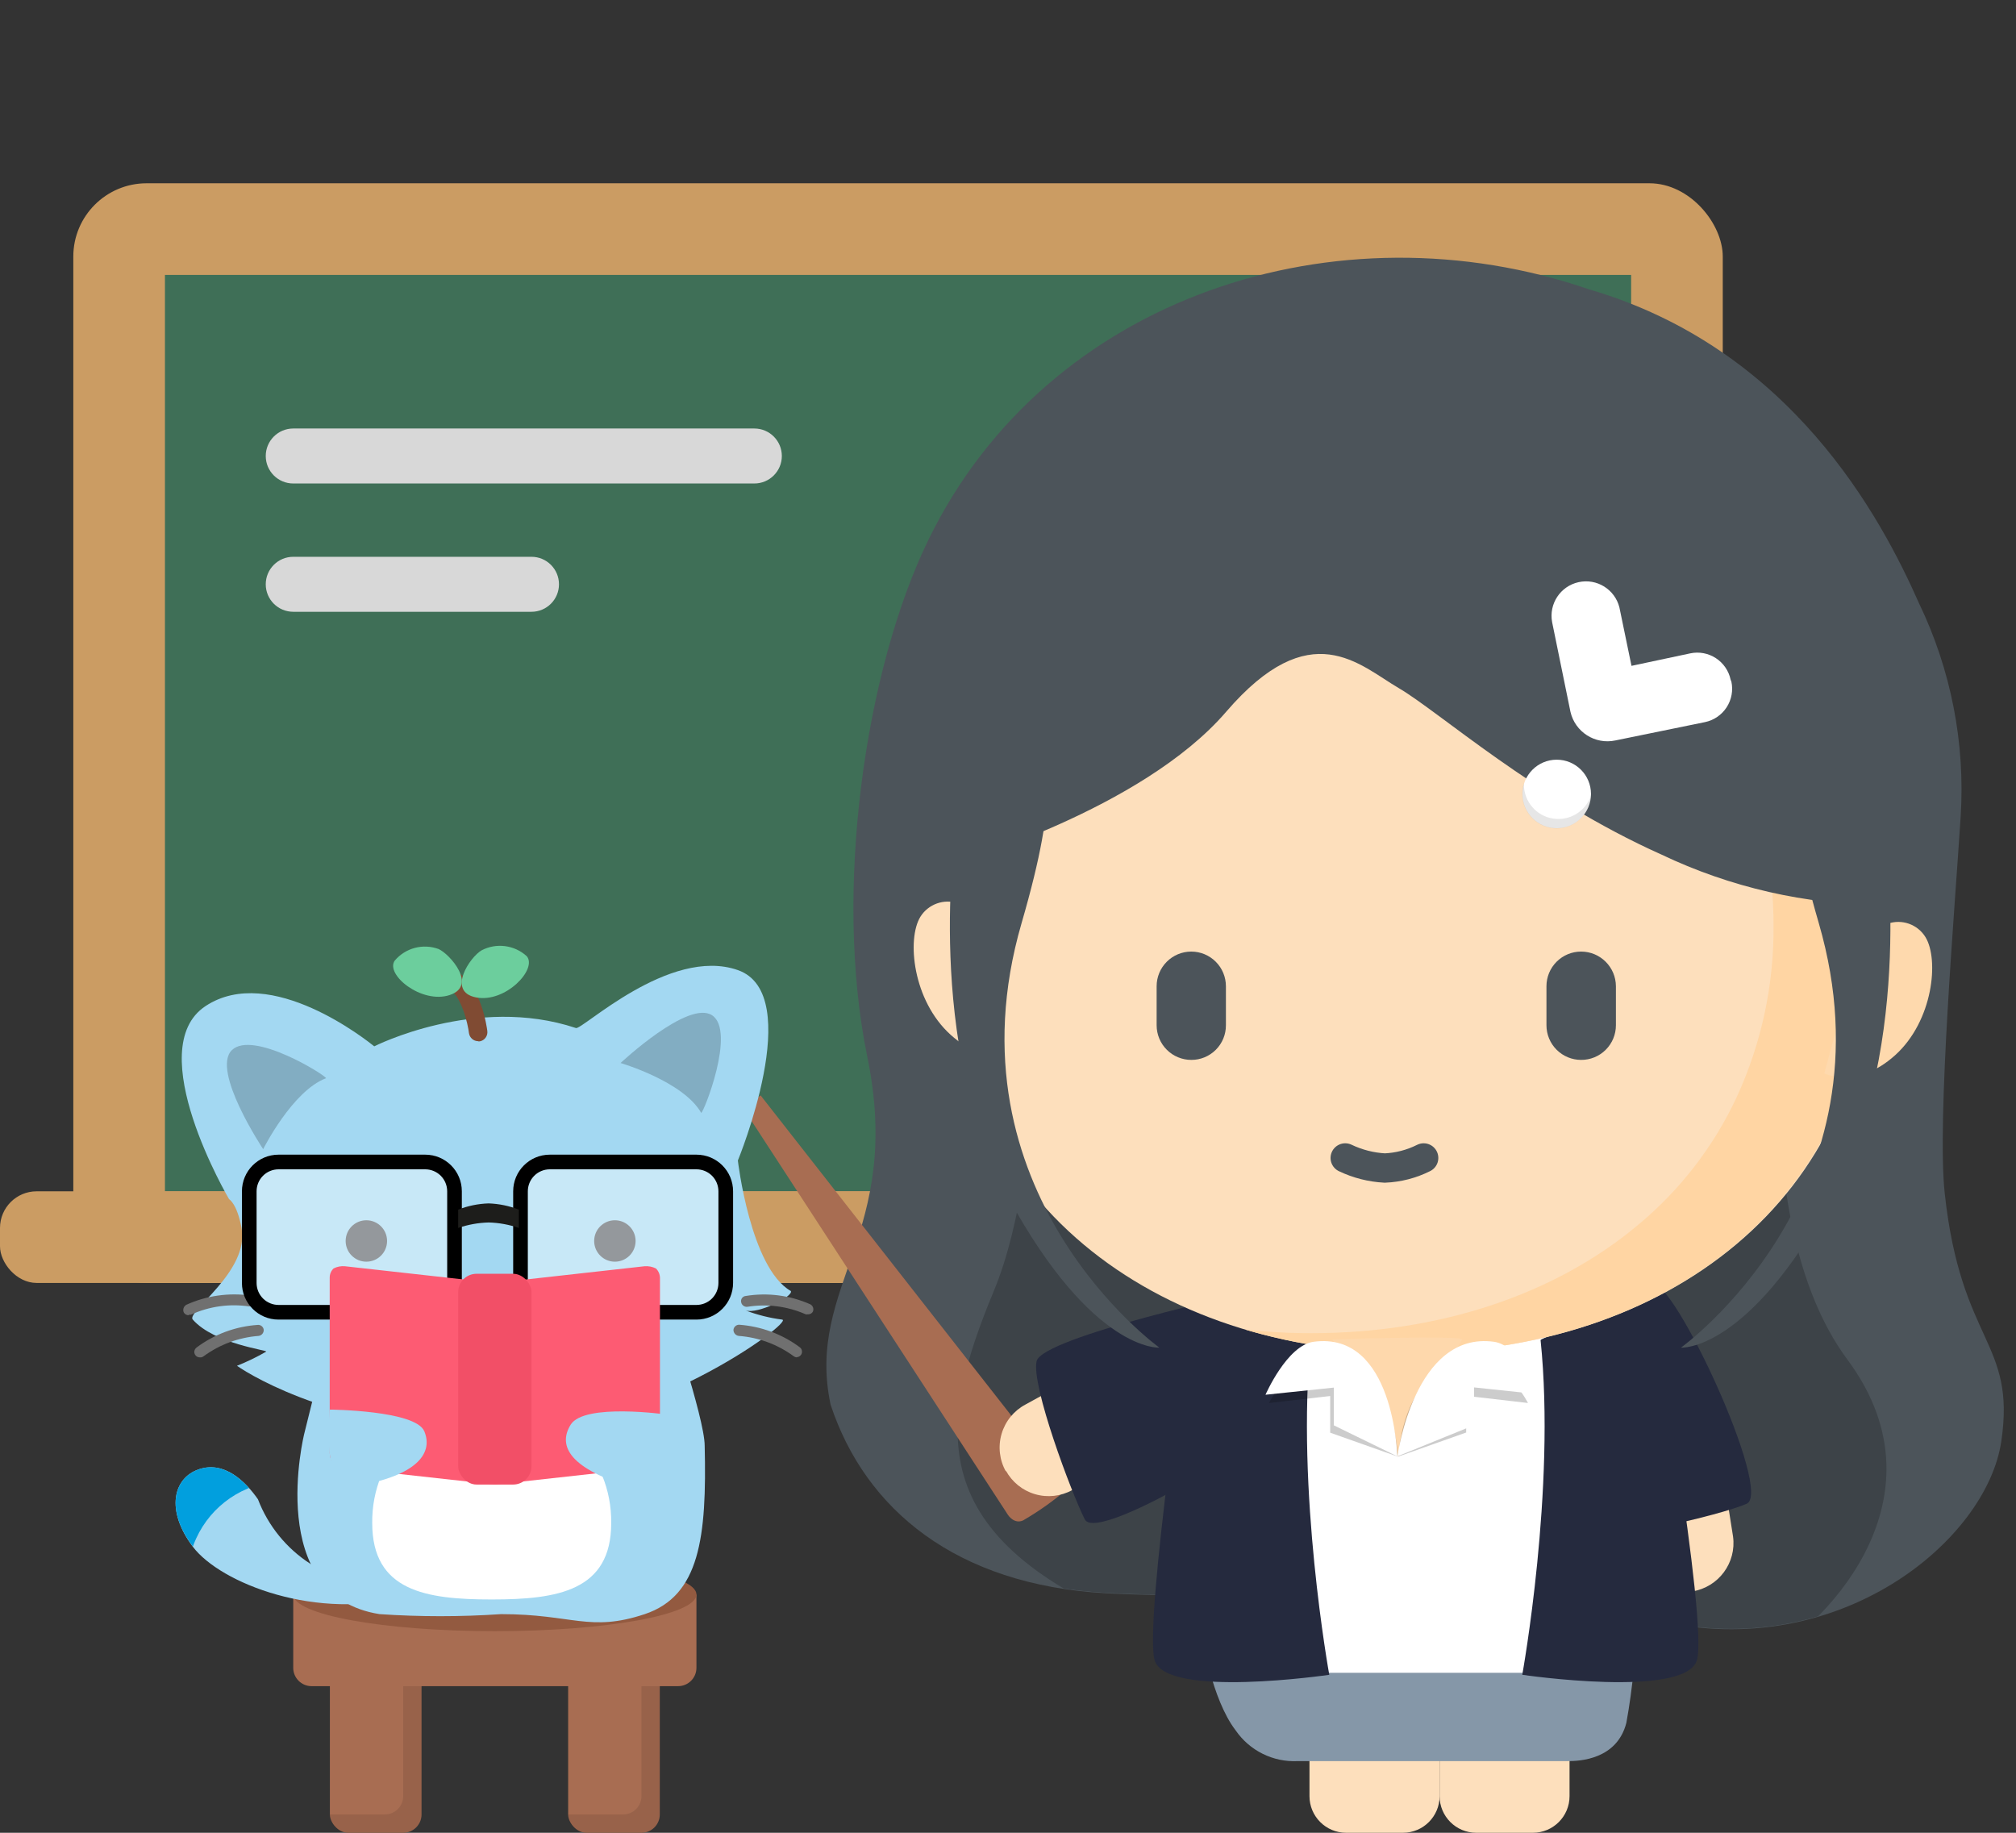 <svg id="ey2tdo47u5ka1" xmlns="http://www.w3.org/2000/svg" xmlns:xlink="http://www.w3.org/1999/xlink" viewBox="0 0 110 100" shape-rendering="geometricPrecision" text-rendering="geometricPrecision"><rect x="0" y="0" width="110" height="100" fill="#333333" stroke="none"/><style><![CDATA[#ey2tdo47u5ka21_tr {animation: ey2tdo47u5ka21_tr__tr 3000ms linear infinite normal forwards}@keyframes ey2tdo47u5ka21_tr__tr { 0% {transform: translate(76.24px,85.308px) rotate(0deg)} 3.333% {transform: translate(76.24px,85.308px) rotate(0deg);animation-timing-function: cubic-bezier(0,0,0.58,1)} 23.333% {transform: translate(76.24px,85.308px) rotate(-3deg)} 40% {transform: translate(76.24px,85.308px) rotate(2deg)} 66.667% {transform: translate(76.24px,85.308px) rotate(0deg)} 100% {transform: translate(76.24px,85.308px) rotate(0deg)} }#ey2tdo47u5ka29_to {animation: ey2tdo47u5ka29_to__to 3000ms linear infinite normal forwards}@keyframes ey2tdo47u5ka29_to__to { 0% {transform: translate(55.838px,81.201px)} 6.667% {transform: translate(55.838px,81.201px);animation-timing-function: cubic-bezier(0,0,0.58,1)} 20% {transform: translate(52.763px,73.311px);animation-timing-function: cubic-bezier(0,0,0.58,1)} 33.333% {transform: translate(55.838px,81.201px);animation-timing-function: cubic-bezier(0,0,0.58,1)} 46.667% {transform: translate(52.763px,73.311px);animation-timing-function: cubic-bezier(0,0,0.58,1)} 66.667% {transform: translate(55.838px,81.201px)} 100% {transform: translate(55.838px,81.201px)} }#ey2tdo47u5ka29_tr {animation: ey2tdo47u5ka29_tr__tr 3000ms linear infinite normal forwards}@keyframes ey2tdo47u5ka29_tr__tr { 0% {transform: rotate(-17.569deg)} 6.667% {transform: rotate(-17.569deg);animation-timing-function: cubic-bezier(0,0,0.58,1)} 20% {transform: rotate(2.492deg);animation-timing-function: cubic-bezier(0,0,0.58,1)} 33.333% {transform: rotate(-17.569deg);animation-timing-function: cubic-bezier(0,0,0.58,1)} 46.667% {transform: rotate(2.492deg);animation-timing-function: cubic-bezier(0,0,0.58,1)} 66.667% {transform: rotate(-17.569deg)} 100% {transform: rotate(-17.569deg)} }#ey2tdo47u5ka30_to {animation: ey2tdo47u5ka30_to__to 3000ms linear infinite normal forwards}@keyframes ey2tdo47u5ka30_to__to { 0% {transform: translate(66.89px,72.874px)} 6.667% {transform: translate(66.89px,72.874px);animation-timing-function: cubic-bezier(0,0,0.58,1)} 20% {transform: translate(66.89px,73.874px);animation-timing-function: cubic-bezier(0,0,0.58,1)} 33.333% {transform: translate(66.89px,72.874px);animation-timing-function: cubic-bezier(0,0,0.58,1)} 46.667% {transform: translate(66.89px,73.874px);animation-timing-function: cubic-bezier(0,0,0.58,1)} 66.667% {transform: translate(66.89px,72.874px)} 100% {transform: translate(66.89px,72.874px)} }#ey2tdo47u5ka30_tr {animation: ey2tdo47u5ka30_tr__tr 3000ms linear infinite normal forwards}@keyframes ey2tdo47u5ka30_tr__tr { 0% {transform: rotate(-38.548deg)} 6.667% {transform: rotate(-38.548deg);animation-timing-function: cubic-bezier(0,0,0.58,1)} 20% {transform: rotate(0deg);animation-timing-function: cubic-bezier(0,0,0.58,1)} 33.333% {transform: rotate(-38.548deg);animation-timing-function: cubic-bezier(0,0,0.58,1)} 46.667% {transform: rotate(0deg);animation-timing-function: cubic-bezier(0,0,0.58,1)} 66.667% {transform: rotate(-38.548deg)} 100% {transform: rotate(-38.548deg)} }#ey2tdo47u5ka39_tr {animation: ey2tdo47u5ka39_tr__tr 3000ms linear infinite normal forwards}@keyframes ey2tdo47u5ka39_tr__tr { 0% {transform: translate(76.3px,72.707px) rotate(0deg)} 3.333% {transform: translate(76.3px,72.707px) rotate(0deg);animation-timing-function: cubic-bezier(0,0,0.58,1)} 23.333% {transform: translate(76.3px,72.707px) rotate(-3deg)} 40% {transform: translate(76.3px,72.707px) rotate(2deg)} 66.667% {transform: translate(76.3px,72.707px) rotate(0deg)} 100% {transform: translate(76.3px,72.707px) rotate(0deg)} }#ey2tdo47u5ka67_tr {animation: ey2tdo47u5ka67_tr__tr 3000ms linear infinite normal forwards}@keyframes ey2tdo47u5ka67_tr__tr { 0% {transform: translate(19.2px,86.914px) rotate(0deg)} 3.333% {transform: translate(19.2px,86.914px) rotate(0deg);animation-timing-function: cubic-bezier(0,0,0.58,1)} 16.667% {transform: translate(19.2px,86.914px) rotate(14.273deg)} 33.333% {transform: translate(19.2px,86.914px) rotate(-20.03deg)} 50% {transform: translate(19.2px,86.914px) rotate(14.273deg);animation-timing-function: cubic-bezier(0.42,0,1,1)} 66.667% {transform: translate(19.2px,86.914px) rotate(0deg)} 100% {transform: translate(19.2px,86.914px) rotate(0deg)} }#ey2tdo47u5ka113_to {animation: ey2tdo47u5ka113_to__to 3000ms linear infinite normal forwards}@keyframes ey2tdo47u5ka113_to__to { 0% {transform: translate(27px,75.042px)} 6.667% {transform: translate(27px,75.042px)} 20% {transform: translate(27px,72.042px)} 50% {transform: translate(27px,72.042px)} 63.333% {transform: translate(27px,75.042px)} 100% {transform: translate(27px,75.042px)} }#ey2tdo47u5ka117_to {animation: ey2tdo47u5ka117_to__to 3000ms linear infinite normal forwards}@keyframes ey2tdo47u5ka117_to__to { 0% {transform: translate(17.928px,79.008px)} 6.667% {transform: translate(17.928px,79.008px)} 20% {transform: translate(17.928px,78.008px)} 50% {transform: translate(17.928px,78.008px)} 63.333% {transform: translate(17.928px,79.008px)} 100% {transform: translate(17.928px,79.008px)} }#ey2tdo47u5ka117_tr {animation: ey2tdo47u5ka117_tr__tr 3000ms linear infinite normal forwards}@keyframes ey2tdo47u5ka117_tr__tr { 0% {transform: rotate(0deg)} 6.667% {transform: rotate(0deg)} 20% {transform: rotate(-21.622deg)} 50% {transform: rotate(-21.622deg)} 63.333% {transform: rotate(0deg)} 100% {transform: rotate(0deg)} }#ey2tdo47u5ka119_to {animation: ey2tdo47u5ka119_to__to 3000ms linear infinite normal forwards}@keyframes ey2tdo47u5ka119_to__to { 0% {transform: translate(36.37px,79.108px)} 6.667% {transform: translate(36.37px,79.108px)} 20% {transform: translate(36.37px,78.108px)} 50% {transform: translate(36.37px,78.108px)} 63.333% {transform: translate(36.37px,79.108px)} 100% {transform: translate(36.37px,79.108px)} }#ey2tdo47u5ka119_tr {animation: ey2tdo47u5ka119_tr__tr 3000ms linear infinite normal forwards}@keyframes ey2tdo47u5ka119_tr__tr { 0% {transform: rotate(0deg)} 6.667% {transform: rotate(0deg)} 20% {transform: rotate(17.234deg)} 50% {transform: rotate(17.234deg)} 63.333% {transform: rotate(0deg)} 100% {transform: rotate(0deg)} }]]></style><g id="ey2tdo47u5ka2"><rect id="ey2tdo47u5ka3" width="110" height="100" rx="0" ry="0" fill="none" stroke="none" stroke-width="1"/><g id="ey2tdo47u5ka4"><rect id="ey2tdo47u5ka5" width="5" height="9" rx="1" ry="1" transform="matrix(1 0 0 1 18 91)" fill="rgb(168,109,82)" stroke="none" stroke-width="1"/><rect id="ey2tdo47u5ka6" width="5" height="9" rx="1" ry="1" transform="matrix(1 0 0 1 31 91)" fill="rgb(168,109,82)" stroke="none" stroke-width="1"/><path id="ey2tdo47u5ka7" d="M35,100L32,100C31.448,100,31,99.552,31,99L34,99C34.552,99,35,98.552,35,98L35,91C35.552,91,36,91.448,36,92L36,99C36,99.552,35.552,100,35,100Z" opacity="0.1" fill="rgb(0,0,0)" stroke="none" stroke-width="1"/><path id="ey2tdo47u5ka8" d="M22,100L19,100C18.448,100,18,99.552,18,99L21,99C21.552,99,22,98.552,22,98L22,91C22.552,91,23,91.448,23,92L23,99C23,99.552,22.552,100,22,100Z" opacity="0.1" fill="rgb(0,0,0)" stroke="none" stroke-width="1"/><path id="ey2tdo47u5ka9" d="M16,87L38,87L38,91C38,91.552,37.552,92,37,92L17,92C16.448,92,16,91.552,16,91L16,87Z" fill="rgb(168,109,82)" stroke="none" stroke-width="1"/><ellipse id="ey2tdo47u5ka10" rx="11" ry="2" transform="matrix(1 0 0 1 27 87)" fill="rgb(147,90,64)" stroke="none" stroke-width="1"/></g><rect id="ey2tdo47u5ka11" width="90" height="60" rx="4" ry="4" transform="matrix(1 0 0 1 4 10)" fill="rgb(203,156,99)" stroke="none" stroke-width="1"/><rect id="ey2tdo47u5ka12" width="80" height="50" rx="0" ry="0" transform="matrix(1 0 0 1 9 15)" fill="rgb(63,111,87)" stroke="none" stroke-width="1"/><rect id="ey2tdo47u5ka13" width="98" height="5" rx="2" ry="2" transform="matrix(1 0 0 1 0 65)" fill="rgb(203,156,99)" stroke="none" stroke-width="1"/><g id="ey2tdo47u5ka14"><path id="ey2tdo47u5ka15" d="M41.16,26.38L16,26.38C15.172,26.38,14.5,25.708,14.5,24.88C14.5,24.052,15.172,23.38,16,23.38L41.16,23.38C41.988,23.38,42.66,24.052,42.66,24.88C42.66,25.708,41.988,26.38,41.16,26.38Z" fill="rgb(216,216,216)" stroke="none" stroke-width="1"/></g><g id="ey2tdo47u5ka16"><path id="ey2tdo47u5ka17" d="M29,33.38L16,33.38C15.172,33.38,14.5,32.708,14.5,31.88C14.5,31.052,15.172,30.38,16,30.38L29,30.38C29.828,30.38,30.5,31.052,30.5,31.88C30.5,32.708,29.828,33.38,29,33.38Z" fill="rgb(216,216,216)" stroke="none" stroke-width="1"/></g><g id="ey2tdo47u5ka18"><path id="ey2tdo47u5ka19" d="M74.45,88.18L75.55,88.18C77.207,88.18,78.55,89.523,78.55,91.18L78.55,98C78.55,99.105,77.655,100,76.55,100L73.45,100C72.345,100,71.45,99.105,71.45,98L71.45,91.18C71.45,89.523,72.793,88.18,74.45,88.18Z" fill="rgb(253,223,188)" stroke="none" stroke-width="1"/><path id="ey2tdo47u5ka20" d="M81.55,88.18L82.64,88.18C84.297,88.18,85.64,89.523,85.64,91.18L85.64,98C85.64,99.105,84.745,100,83.64,100L80.55,100C79.445,100,78.55,99.105,78.55,98L78.55,91.18C78.55,89.523,79.893,88.18,81.55,88.18Z" fill="rgb(253,223,188)" stroke="none" stroke-width="1"/><g id="ey2tdo47u5ka21_tr" transform="translate(76.24,85.308) rotate(0)"><g id="ey2tdo47u5ka21" transform="translate(-76.24,-85.308)"><path id="ey2tdo47u5ka22" d="M50.67,29.43C47.19,36.54,45.47,48.65,47.32,57.64C49.32,67.34,43.94,70.12,45.32,76.64C47.21,82.36,52.17,86.47,60.32,86.93C68.47,87.39,80.62,86.14,90.46,88.43C100.3,90.72,108.4,84.09,109.2,78.63C110,73.17,107,73.32,106.11,65.1C105.68,61.1,106.66,49.61,106.98,44.56C107.236,40.549,106.454,36.541,104.71,32.92C102.62,28.19,97.71,19,86.71,15.79C73,11.07,57.15,16.15,50.67,29.43Z" fill="rgb(76,84,90)" stroke="none" stroke-width="1"/><g id="ey2tdo47u5ka23" clip-path="url(#ey2tdo47u5ka27)"><g id="ey2tdo47u5ka24"><g id="ey2tdo47u5ka25" opacity="0.2"><path id="ey2tdo47u5ka26" d="M56.63,48.53C56.63,48.53,57.28,63.08,54.23,70.43C51.18,77.78,50.17,83.93,62.48,88.81C74.79,93.69,93.73,91.51,96.32,90.36C98.91,89.21,106.64,82.05,100.8,74.18C94.96,66.31,97.65,50.46,97.65,50.46Z" fill="rgb(0,0,0)" stroke="none" stroke-width="1"/></g></g><clipPath id="ey2tdo47u5ka27"><path id="ey2tdo47u5ka28" d="M50.67,29.43C47.19,36.54,45.47,48.65,47.32,57.63C49.32,67.33,43.94,70.12,45.32,76.63C47.21,82.35,52.17,86.45,60.32,86.91C68.47,87.37,80.62,86.12,90.46,88.41C100.3,90.7,108.4,84.07,109.2,78.61C110,73.15,107,73.3,106.11,65.08C105.38,58.39,106.71,46.49,106.95,41.39C107.19,36.29,101.5,19.83,86.95,15.59C73.25,10.89,57.15,16.15,50.67,29.43Z" fill="none" stroke="none" stroke-width="1"/></clipPath></g></g></g><g id="ey2tdo47u5ka29_to" transform="translate(55.838,81.201)"><g id="ey2tdo47u5ka29_tr" transform="rotate(-17.569)"><path id="ey2tdo47u5ka29" d="M44.55,52L45.67,51.64L55.2,77.14C54.271,77.54,53.307,77.851,52.32,78.07C51.79,78.13,51.63,77.54,51.63,77.54Z" transform="translate(-52.868,-76.4)" fill="rgb(168,109,82)" stroke="none" stroke-width="1"/></g></g><g id="ey2tdo47u5ka30_to" transform="translate(66.89,72.874)"><g id="ey2tdo47u5ka30_tr" transform="rotate(-38.548)"><g id="ey2tdo47u5ka30" transform="translate(-66.89,-74.874)"><path id="ey2tdo47u5ka31" d="M52.88,73.2C52.992,72.489,53.387,71.855,53.975,71.44C54.563,71.026,55.293,70.867,56,71L56,71L61.79,72L61.33,74.63C61.208,75.33,60.813,75.952,60.231,76.359C59.649,76.766,58.929,76.925,58.23,76.8L55.08,76.24C54.381,76.12,53.759,75.727,53.352,75.147C52.944,74.567,52.785,73.848,52.91,73.15Z" fill="rgb(253,223,188)" stroke="none" stroke-width="1"/><path id="ey2tdo47u5ka32" d="M69.4,73.83C69.4,73.83,59,68.68,57.94,69.53C56.88,70.38,54.94,76.36,54.62,77.92C54.3,79.48,67.26,81.07,67.54,79.92C67.82,78.77,69.4,73.83,69.4,73.83Z" fill="rgb(37,42,62)" stroke="none" stroke-width="1"/></g></g></g><path id="ey2tdo47u5ka33" d="M92.35,86.88L92.35,86.88C91.65,86.992,90.934,86.821,90.359,86.405C89.785,85.988,89.401,85.361,89.29,84.66L89.29,84.66L88.37,78.85L88.37,78.85L91,78.43C92.46,78.202,93.829,79.2,94.06,80.66L94.56,83.83C94.758,85.267,93.772,86.599,92.34,86.83Z" fill="rgb(253,223,188)" stroke="none" stroke-width="1"/><path id="ey2tdo47u5ka34" d="M84,71.68C84,71.68,85.16,83.23,86.43,83.68C87.7,84.13,93.84,82.68,95.3,82.05C96.76,81.42,91.3,69.66,90.14,70.05C88.98,70.44,84,71.68,84,71.68Z" fill="rgb(37,42,62)" stroke="none" stroke-width="1"/><path id="ey2tdo47u5ka35" d="M66.77,88.07L89.29,88.07C89.28,90.059,89.096,92.043,88.74,94C88.23,96,86.2,96.09,85.55,96.09L70.81,96.09C69.465,96.156,68.182,95.52,67.42,94.41C66.11,92.71,65.59,89.29,65.59,89.29C65.59,88.977,65.714,88.677,65.936,88.456C66.157,88.234,66.457,88.11,66.77,88.11Z" fill="rgb(133,151,168)" stroke="none" stroke-width="1"/><path id="ey2tdo47u5ka36" d="M68.37,68.82L86.55,68.82C87.349,68.762,88.139,69.027,88.742,69.555C89.345,70.083,89.711,70.83,89.76,71.63L91.89,88.47C91.839,89.266,91.472,90.009,90.872,90.535C90.271,91.06,89.486,91.325,88.69,91.27L66.23,91.27C65.434,91.325,64.649,91.06,64.048,90.535C63.448,90.009,63.081,89.266,63.03,88.47L65.17,71.63C65.219,70.832,65.584,70.086,66.185,69.559C66.786,69.031,67.572,68.765,68.37,68.82Z" fill="rgb(255,255,255)" stroke="none" stroke-width="1"/><path id="ey2tdo47u5ka37" d="M65,71.1C65,71.1,62.4,88.47,63,90.58C63.6,92.69,72.53,91.38,72.53,91.38C72.53,91.38,70.69,81.25,71.53,73.12C71.62,73,65,71.1,65,71.1Z" fill="rgb(37,42,62)" stroke="none" stroke-width="1"/><path id="ey2tdo47u5ka38" d="M90.09,70.78C90.09,70.78,93.21,88.47,92.59,90.58C91.97,92.69,83.06,91.38,83.06,91.38C83.06,91.38,84.9,81.25,84.06,73.12C84,73,90.09,70.78,90.09,70.78Z" fill="rgb(37,42,62)" stroke="none" stroke-width="1"/><g id="ey2tdo47u5ka39_tr" transform="translate(76.3,72.707) rotate(0)"><g id="ey2tdo47u5ka39" transform="translate(-76.3,-72.707)"><path id="ey2tdo47u5ka40" d="M76.93,26.41C83.605,26.41,90.006,29.062,94.724,33.783C99.443,38.503,102.093,44.905,102.09,51.58C102.09,65.48,90.83,73.81,76.93,73.81C63.03,73.81,51.76,65.48,51.76,51.58C51.76,37.679,63.029,26.41,76.93,26.41Z" fill="rgb(253,223,188)" stroke="none" stroke-width="1"/><path id="ey2tdo47u5ka41" d="M76.93,73.81C73.884,73.829,70.852,73.401,67.93,72.54C69.142,72.677,70.361,72.743,71.58,72.74C78.52,72.74,84.84,70.64,89.37,66.84C91.668,64.937,93.513,62.546,94.77,59.84C96.114,56.915,96.797,53.729,96.77,50.51C96.77,45.101,95.016,39.837,91.77,35.51C88.615,31.266,84.208,28.118,79.17,26.51C92.137,27.689,102.067,38.559,102.07,51.58C102.098,54.799,101.415,57.985,100.07,60.91C98.802,63.609,96.959,65.999,94.67,67.91C90.18,71.71,83.86,73.81,76.93,73.81Z" fill="rgb(255,213,163)" stroke="none" stroke-width="1"/><path id="ey2tdo47u5ka42" d="M65,51.92L65,51.92C65.501,51.92,65.982,52.119,66.336,52.474C66.691,52.828,66.89,53.309,66.89,53.81L66.89,55.94C66.893,56.442,66.694,56.924,66.339,57.279C65.984,57.634,65.502,57.833,65,57.83L65,57.83C64.499,57.83,64.018,57.631,63.664,57.276C63.309,56.922,63.11,56.441,63.11,55.94L63.11,53.81C63.11,53.309,63.309,52.828,63.664,52.474C64.018,52.119,64.499,51.92,65,51.92Z" fill="rgb(76,84,90)" stroke="none" stroke-width="1"/><path id="ey2tdo47u5ka43" d="M86.27,51.92L86.27,51.92C87.315,51.92,88.164,52.765,88.17,53.81L88.17,55.94C88.17,56.443,87.97,56.925,87.613,57.28C87.256,57.635,86.773,57.833,86.27,57.83L86.27,57.83C85.769,57.83,85.288,57.631,84.934,57.276C84.579,56.922,84.38,56.441,84.38,55.94L84.38,53.81C84.38,53.309,84.579,52.828,84.934,52.474C85.288,52.119,85.769,51.92,86.27,51.92Z" fill="rgb(76,84,90)" stroke="none" stroke-width="1"/><path id="ey2tdo47u5ka44" d="M73.4,63.18C74.077,63.503,74.811,63.69,75.56,63.73C76.298,63.699,77.02,63.511,77.68,63.18" fill="none" stroke="rgb(76,84,90)" stroke-width="1.6" stroke-linecap="round"/><path id="ey2tdo47u5ka45" d="M52.1,47.11C52.1,47.11,62.29,44.2,66.9,38.84C71.51,33.48,74.17,36.29,76.33,37.55C78.49,38.81,83.78,43.55,90.64,46.62C94.411,48.419,98.532,49.362,102.71,49.38C106.888,49.398,103.06,35.19,94.71,29.92C86.36,24.65,68.91,20.2,59.9,29.92C50.89,39.64,52.1,47.11,52.1,47.11Z" fill="rgb(76,84,90)" stroke="none" stroke-width="1"/><g id="ey2tdo47u5ka46"><path id="ey2tdo47u5ka47" d="M94.43,37.09C94.329,36.605,94.039,36.181,93.624,35.91C93.21,35.64,92.704,35.546,92.22,35.65L92.22,35.65L89.02,36.33L88.36,33.14C88.111,32.154,87.124,31.545,86.132,31.764C85.139,31.983,84.501,32.951,84.69,33.95L85.69,38.84C85.944,39.942,87.034,40.636,88.14,40.4L93.03,39.4C93.515,39.299,93.939,39.009,94.21,38.594C94.48,38.18,94.574,37.674,94.47,37.19L94.47,37.19Z" fill="rgb(255,255,255)" stroke="none" stroke-width="1"/></g><g id="ey2tdo47u5ka48"><circle id="ey2tdo47u5ka49" r="1.87" transform="matrix(1 0 0 1 84.94 43.32)" fill="rgb(255,255,255)" stroke="none" stroke-width="1"/></g><path id="ey2tdo47u5ka50" d="M84.94,45.2C83.902,45.2,83.06,44.358,83.06,43.32C83.06,43.12,83.091,42.921,83.15,42.73L83.15,42.83C83.162,43.745,83.831,44.519,84.736,44.662C85.64,44.806,86.516,44.277,86.81,43.41C86.762,44.409,85.94,45.196,84.94,45.2Z" opacity="0.1" fill="rgb(0,0,0)" stroke="none" stroke-width="1"/><g id="ey2tdo47u5ka51"><path id="ey2tdo47u5ka52" d="M52.29,49.29C51.514,49.021,50.655,49.324,50.22,50.02C49.47,51.24,49.8,54.59,51.87,56.46C53.94,58.33,55.74,57.46,55.74,57.46C55.74,57.46,53.8,50.07,53.26,49.86C52.906,49.727,52.578,49.534,52.29,49.29Z" fill="rgb(253,223,188)" stroke="none" stroke-width="1"/><path id="ey2tdo47u5ka53" d="M103,50.4C103.773,50.128,104.631,50.432,105.06,51.13C105.81,52.35,105.48,55.7,103.41,57.57C101.34,59.44,99.54,58.57,99.54,58.57C99.54,58.57,101.48,51.18,102.02,50.97C102.376,50.836,102.707,50.643,103,50.4Z" fill="rgb(254,217,173)" stroke="none" stroke-width="1"/><path id="ey2tdo47u5ka54" d="M52.14,45.36C52.14,45.36,50.43,56.93,55.03,65.36C59.63,73.79,63.26,73.53,63.26,73.53C63.26,73.53,51.47,65.06,55.74,50.37C60.01,35.68,53,43.54,53,43.54Z" fill="rgb(76,84,90)" stroke="none" stroke-width="1"/><path id="ey2tdo47u5ka55" d="M102.84,45.36C102.84,45.36,104.54,56.93,99.95,65.36C95.36,73.79,91.72,73.53,91.72,73.53C91.72,73.53,103.51,65.06,99.24,50.37C94.97,35.68,101.94,43.55,101.94,43.55Z" fill="rgb(76,84,90)" stroke="none" stroke-width="1"/></g></g></g><path id="ey2tdo47u5ka56" d="M72.7,73.08C72.7,73.08,75.25,77.25,76.24,79.42C76.48,79.96,78.9,74.48,79.78,73.08C79.7,72.85,72.7,73.08,72.7,73.08Z" fill="rgb(254,216,172)" stroke="none" stroke-width="1"/><path id="ey2tdo47u5ka57" d="M71.68,74.39C70.22,74.59,69.24,76.55,69.24,76.55L72.58,76.17L72.58,78.17L76.28,79.48C76.28,79.48,76.08,73.79,71.68,74.39Z" opacity="0.2" fill="rgb(0,0,0)" stroke="none" stroke-width="1"/><path id="ey2tdo47u5ka58" d="M80.94,74.39C82.39,74.59,83.37,76.55,83.37,76.55L80,76.16L80,78.16L76.3,79.47C76.3,79.47,76.53,73.79,80.94,74.39Z" opacity="0.2" fill="rgb(0,0,0)" stroke="none" stroke-width="1"/><path id="ey2tdo47u5ka59" d="M81.52,73.21C82.96,73.41,84.12,76.09,84.12,76.09L80.43,75.7L80.43,77.76L76.25,79.46C76.25,79.46,77.17,72.61,81.52,73.21Z" fill="rgb(255,255,255)" stroke="none" stroke-width="1"/><path id="ey2tdo47u5ka60" d="M71.67,73.21C70.22,73.41,69.05,76.1,69.05,76.1L72.78,75.71L72.78,77.77L76.24,79.46C76.24,79.46,76.08,72.61,71.67,73.21Z" fill="rgb(255,255,255)" stroke="none" stroke-width="1"/></g><rect id="ey2tdo47u5ka61" width="14" height="5" rx="1" ry="1" transform="matrix(1 0 0 1 15 60)" fill="rgb(255,255,255)" stroke="none" stroke-width="1"/><g id="ey2tdo47u5ka62"><g id="ey2tdo47u5ka63"><g id="ey2tdo47u5ka64"><g id="ey2tdo47u5ka65"><path id="ey2tdo47u5ka66" d="M18.37,71.1L16.6,78.23C16.6,78.23,14.4,87.08,20.71,88.07C22.917,88.22,25.133,88.22,27.34,88.07C31.24,88.07,32.18,89.07,35.18,88.07C38.18,87.07,38.57,83.87,38.45,78.88C38.45,77.36,36.31,71.1,36.31,71.1Z" fill="rgb(163,216,242)" stroke="none" stroke-width="1"/></g><g id="ey2tdo47u5ka67_tr" transform="translate(19.2,86.914) rotate(0)"><g id="ey2tdo47u5ka67" transform="scale(1.055,1.055) translate(-17.238,-86.914)"><path id="ey2tdo47u5ka68" d="M19.7,86.23C18.126,86.349,16.548,86.07,15.11,85.42C13.865,84.624,12.908,83.45,12.38,82.07C11.73,81.14,10.64,80.07,9.32,80.52C8,80.97,7.59,82.63,9.01,84.52C10.43,86.41,15.46,88.4,20.14,87.06C24.82,85.72,19.7,86.23,19.7,86.23Z" fill="rgb(163,216,242)" stroke="none" stroke-width="1"/><g id="ey2tdo47u5ka69" clip-path="url(#ey2tdo47u5ka73)"><g id="ey2tdo47u5ka70"><g id="ey2tdo47u5ka71"><path id="ey2tdo47u5ka72" d="M19.7,86.23C18.126,86.354,16.547,86.075,15.11,85.42C13.866,84.623,12.909,83.449,12.38,82.07C11.73,81.15,10.64,80.07,9.32,80.52C8,80.97,7.59,82.64,9.02,84.52C10.45,86.4,15.46,88.39,20.14,87.05C24.82,85.71,19.7,86.23,19.7,86.23Z" fill="rgb(1,159,222)" stroke="none" stroke-width="1"/></g></g><clipPath id="ey2tdo47u5ka73"><path id="ey2tdo47u5ka74" d="M13.19,81.16C11.31,81.39,9.714,82.647,9.05,84.42C8.05,87.42,6.99,80.07,6.99,80.07L10.16,78.17Z" fill="none" stroke="none" stroke-width="1"/></clipPath></g></g></g></g><g id="ey2tdo47u5ka75"><g id="ey2tdo47u5ka76"><path id="ey2tdo47u5ka77" d="M12.5,65.43C12.5,65.43,7.67,57.23,11.22,54.89C14.77,52.55,20.07,56.81,20.42,57.09C20.42,57.09,25.97,54.27,31.42,56.09C31.72,56.25,36.52,51.62,40.26,52.93C44,54.24,40.26,63.32,40.26,63.32C40.26,63.32,40.94,69.18,43.15,70.44C43.31,70.73,41.35,71.72,40.68,71.5C41.325,71.744,41.996,71.912,42.68,72C43.364,72.088,35.12,78.23,26.93,78.15C18.74,78.07,13.83,75.15,12.93,74.52C13.478,74.302,14.009,74.045,14.52,73.75C14.68,73.67,11.71,73.35,10.52,72C10.12,71.6,13.63,69.38,13.18,67C12.93,65.66,12.5,65.43,12.5,65.43Z" fill="rgb(163,216,242)" stroke="none" stroke-width="1"/></g><g id="ey2tdo47u5ka78"><path id="ey2tdo47u5ka79" d="M14.36,62.7C14.36,62.7,15.95,59.52,17.79,58.83C17.79,58.68,13.79,56.18,12.65,57.3C11.51,58.42,14.36,62.7,14.36,62.7Z" opacity="0.2" fill="rgb(0,0,0)" stroke="none" stroke-width="1"/></g><g id="ey2tdo47u5ka80" opacity="0.2"><path id="ey2tdo47u5ka81" d="M33.86,58C33.86,58,37.28,59,38.26,60.72C38.39,60.72,40.16,56.27,38.86,55.4C37.56,54.53,33.86,58,33.86,58Z" fill="rgb(0,0,0)" stroke="none" stroke-width="1"/></g><g id="ey2tdo47u5ka82"><circle id="ey2tdo47u5ka83" r="1.13" transform="matrix(1 0 0 1 19.99 67.71)" fill="rgb(76,84,90)" stroke="none" stroke-width="1"/></g><g id="ey2tdo47u5ka84"><circle id="ey2tdo47u5ka85" r="1.13" transform="matrix(1 0 0 1 33.55 67.71)" fill="rgb(76,84,90)" stroke="none" stroke-width="1"/></g><g id="ey2tdo47u5ka86"><g id="ey2tdo47u5ka87"><path id="ey2tdo47u5ka88" d="M10.3,71.76C10.181,71.767,10.069,71.699,10.02,71.59C9.965,71.438,10.029,71.269,10.17,71.19C11.268,70.692,12.486,70.519,13.68,70.69C13.759,70.7,13.831,70.742,13.878,70.806C13.926,70.87,13.944,70.951,13.93,71.03L13.93,71.03C13.892,71.184,13.749,71.289,13.59,71.28C12.512,71.122,11.411,71.278,10.42,71.73C10.381,71.739,10.339,71.739,10.3,71.73Z" fill="rgb(112,112,112)" stroke="none" stroke-width="1"/></g><g id="ey2tdo47u5ka89"><path id="ey2tdo47u5ka90" d="M44.08,71.71C44.041,71.72,43.999,71.72,43.96,71.71C42.965,71.272,41.864,71.129,40.79,71.3C40.625,71.324,40.47,71.214,40.44,71.05C40.422,70.971,40.44,70.888,40.488,70.823C40.536,70.758,40.609,70.717,40.69,70.71L40.69,70.71C41.879,70.516,43.098,70.673,44.2,71.16C44.347,71.228,44.417,71.398,44.36,71.55C44.31,71.657,44.198,71.721,44.08,71.71Z" fill="rgb(112,112,112)" stroke="none" stroke-width="1"/></g><g id="ey2tdo47u5ka91"><path id="ey2tdo47u5ka92" d="M10.91,74.06C10.83,74.063,10.753,74.034,10.695,73.979C10.637,73.925,10.603,73.85,10.6,73.77C10.601,73.671,10.649,73.578,10.73,73.52C11.698,72.798,12.855,72.371,14.06,72.29C14.14,72.282,14.219,72.305,14.281,72.356C14.343,72.407,14.382,72.48,14.39,72.56C14.396,72.726,14.275,72.869,14.11,72.89C13.026,72.973,11.987,73.358,11.11,74C11.054,74.046,10.982,74.068,10.91,74.06Z" fill="rgb(112,112,112)" stroke="none" stroke-width="1"/></g><g id="ey2tdo47u5ka93"><path id="ey2tdo47u5ka94" d="M43.49,74.06C43.425,74.06,43.362,74.039,43.31,74C42.434,73.356,41.394,72.971,40.31,72.89C40.144,72.87,40.019,72.728,40.02,72.56C40.035,72.401,40.17,72.279,40.33,72.28L40.33,72.28C41.528,72.366,42.677,72.792,43.64,73.51C43.743,73.587,43.785,73.722,43.745,73.845C43.704,73.967,43.589,74.05,43.46,74.05Z" fill="rgb(112,112,112)" stroke="none" stroke-width="1"/></g></g></g></g><g id="ey2tdo47u5ka95"><g id="ey2tdo47u5ka96"><path id="ey2tdo47u5ka97" d="M26.09,56.81C25.841,56.808,25.629,56.626,25.59,56.38C25.53,55.87,25.18,54.3,24.44,53.9C24.323,53.837,24.236,53.729,24.199,53.602C24.161,53.474,24.176,53.337,24.24,53.22L24.24,53.22C24.38,52.98,24.684,52.892,24.93,53.02C26.25,53.75,26.56,56.02,26.59,56.25C26.626,56.522,26.441,56.774,26.17,56.82L26.09,56.82Z" fill="rgb(128,75,51)" stroke="none" stroke-width="1"/></g><path id="ey2tdo47u5ka98" d="M21.54,52.41C21,53.17,23.01,54.8,24.54,54.29C26.07,53.78,24.54,52.05,23.93,51.78C23.08,51.468,22.126,51.72,21.54,52.41Z" fill="rgb(108,206,157)" stroke="none" stroke-width="1"/><g id="ey2tdo47u5ka99"><path id="ey2tdo47u5ka100" d="M28.74,52.17C29.34,52.87,27.58,54.74,25.97,54.42C24.36,54.1,25.66,52.2,26.28,51.85C27.086,51.431,28.068,51.559,28.74,52.17Z" fill="rgb(108,206,157)" stroke="none" stroke-width="1"/></g></g><path id="ey2tdo47u5ka101" d="M26.83,76.4C30.478,76.455,33.395,79.451,33.35,83.1C33.35,86.8,30.43,87.27,26.83,87.27C23.23,87.27,20.31,86.81,20.31,83.1C20.265,79.451,23.182,76.455,26.83,76.4Z" fill="rgb(255,255,255)" stroke="none" stroke-width="1"/></g><g id="ey2tdo47u5ka102"><g id="ey2tdo47u5ka103" opacity="0.4"><rect id="ey2tdo47u5ka104" width="12" height="9" rx="2" ry="2" transform="matrix(1 0 0 1 28 63)" fill="rgb(255,255,255)" stroke="none" stroke-width="1"/></g><path id="ey2tdo47u5ka105" d="M38,72L30,72C28.895,72,28,71.105,28,70L28,65C28,63.895,28.895,63,30,63L38,63C39.105,63,40,63.895,40,65L40,70C40,71.105,39.105,72,38,72ZM30,63.8C29.682,63.8,29.377,63.926,29.151,64.151C28.926,64.377,28.8,64.682,28.8,65L28.8,70C28.8,70.318,28.926,70.623,29.151,70.849C29.377,71.074,29.682,71.2,30,71.2L38,71.2C38.318,71.2,38.623,71.074,38.849,70.849C39.074,70.623,39.2,70.318,39.2,70L39.2,65C39.2,64.682,39.074,64.377,38.849,64.151C38.623,63.926,38.318,63.8,38,63.8Z" fill="rgb(0,0,0)" stroke="none" stroke-width="1"/></g><g id="ey2tdo47u5ka106"><g id="ey2tdo47u5ka107" opacity="0.4"><rect id="ey2tdo47u5ka108" width="12" height="9" rx="2" ry="2" transform="matrix(1 0 0 1 13.2 63)" fill="rgb(255,255,255)" stroke="none" stroke-width="1"/></g><path id="ey2tdo47u5ka109" d="M23.2,72L15.2,72C14.095,72,13.2,71.105,13.2,70L13.2,65C13.2,63.895,14.095,63,15.2,63L23.2,63C24.305,63,25.2,63.895,25.2,65L25.2,70C25.2,71.105,24.305,72,23.2,72ZM15.2,63.8C14.882,63.8,14.577,63.926,14.351,64.151C14.126,64.377,14,64.682,14,65L14,70C14,70.318,14.126,70.623,14.351,70.849C14.577,71.074,14.882,71.2,15.2,71.2L23.2,71.2C23.518,71.2,23.823,71.074,24.049,70.849C24.274,70.623,24.4,70.318,24.4,70L24.4,65C24.4,64.682,24.274,64.377,24.049,64.151C23.823,63.926,23.518,63.8,23.2,63.8Z" fill="rgb(0,0,0)" stroke="none" stroke-width="1"/></g><g id="ey2tdo47u5ka110"><path id="ey2tdo47u5ka111" d="M25.68,66.3C26.006,66.213,26.342,66.166,26.68,66.16C27.018,66.164,27.354,66.211,27.68,66.3C27.35,66.237,27.016,66.204,26.68,66.2C26.344,66.205,26.01,66.239,25.68,66.3Z" fill="rgb(29,29,27)" stroke="none" stroke-width="1"/><path id="ey2tdo47u5ka112" d="M26.66,65.66C27.225,65.679,27.783,65.794,28.31,66L28.31,67C27.779,66.816,27.222,66.715,26.66,66.7C26.095,66.716,25.535,66.817,25,67L25,66C25.53,65.793,26.091,65.678,26.66,65.66Z" fill="rgb(29,29,27)" stroke="none" stroke-width="1"/></g><g id="ey2tdo47u5ka113_to" transform="translate(27,75.042)"><g id="ey2tdo47u5ka113" transform="translate(-27,-75.042)"><path id="ey2tdo47u5ka114" d="M18.2,69.21C18.394,69.11,18.613,69.068,18.83,69.09L27,70L27,81L18.68,80.08C18.68,80.08,18.18,79.95,18.1,79.76C18.038,79.607,18.001,79.445,17.99,79.28L17.99,69.72C17.986,69.528,18.062,69.343,18.2,69.21Z" fill="rgb(253,91,115)" stroke="none" stroke-width="1"/><path id="ey2tdo47u5ka115" d="M35.79,69.21C35.595,69.112,35.377,69.071,35.16,69.09L27,70L27,81L35.32,80.08C35.32,80.08,35.81,79.95,35.9,79.76C35.961,79.607,35.998,79.445,36.01,79.28L36.01,69.72C36.007,69.528,35.928,69.344,35.79,69.21Z" fill="rgb(253,91,115)" stroke="none" stroke-width="1"/><rect id="ey2tdo47u5ka116" width="4" height="11.5" rx="1" ry="1" transform="matrix(1 0 0 1 25 69.5)" fill="rgb(242,79,103)" stroke="none" stroke-width="1"/></g></g><g id="ey2tdo47u5ka117_to" transform="translate(17.928,79.008)"><g id="ey2tdo47u5ka117_tr" transform="rotate(0)"><g id="ey2tdo47u5ka117" transform="translate(-16.928,-79.008)"><path id="ey2tdo47u5ka118" d="M18.39,81.09C21.87,80.5,22.63,79.23,22.15,78.09C21.67,76.95,17,76.91,17,76.91C17,76.91,16.45,81.41,18.39,81.09Z" fill="rgb(163,216,242)" stroke="none" stroke-width="1"/></g></g></g><g id="ey2tdo47u5ka119_to" transform="translate(36.37,79.108)"><g id="ey2tdo47u5ka119_tr" transform="rotate(0)"><g id="ey2tdo47u5ka119" transform="translate(-36.37,-79.108)"><path id="ey2tdo47u5ka120" d="M34.51,81.16C31.13,80.16,30.4,78.92,31.14,77.73C31.88,76.54,36.37,77.18,36.37,77.18C36.37,77.18,36.4,81.72,34.51,81.16Z" fill="rgb(163,216,242)" stroke="none" stroke-width="1"/></g></g></g></g></svg>